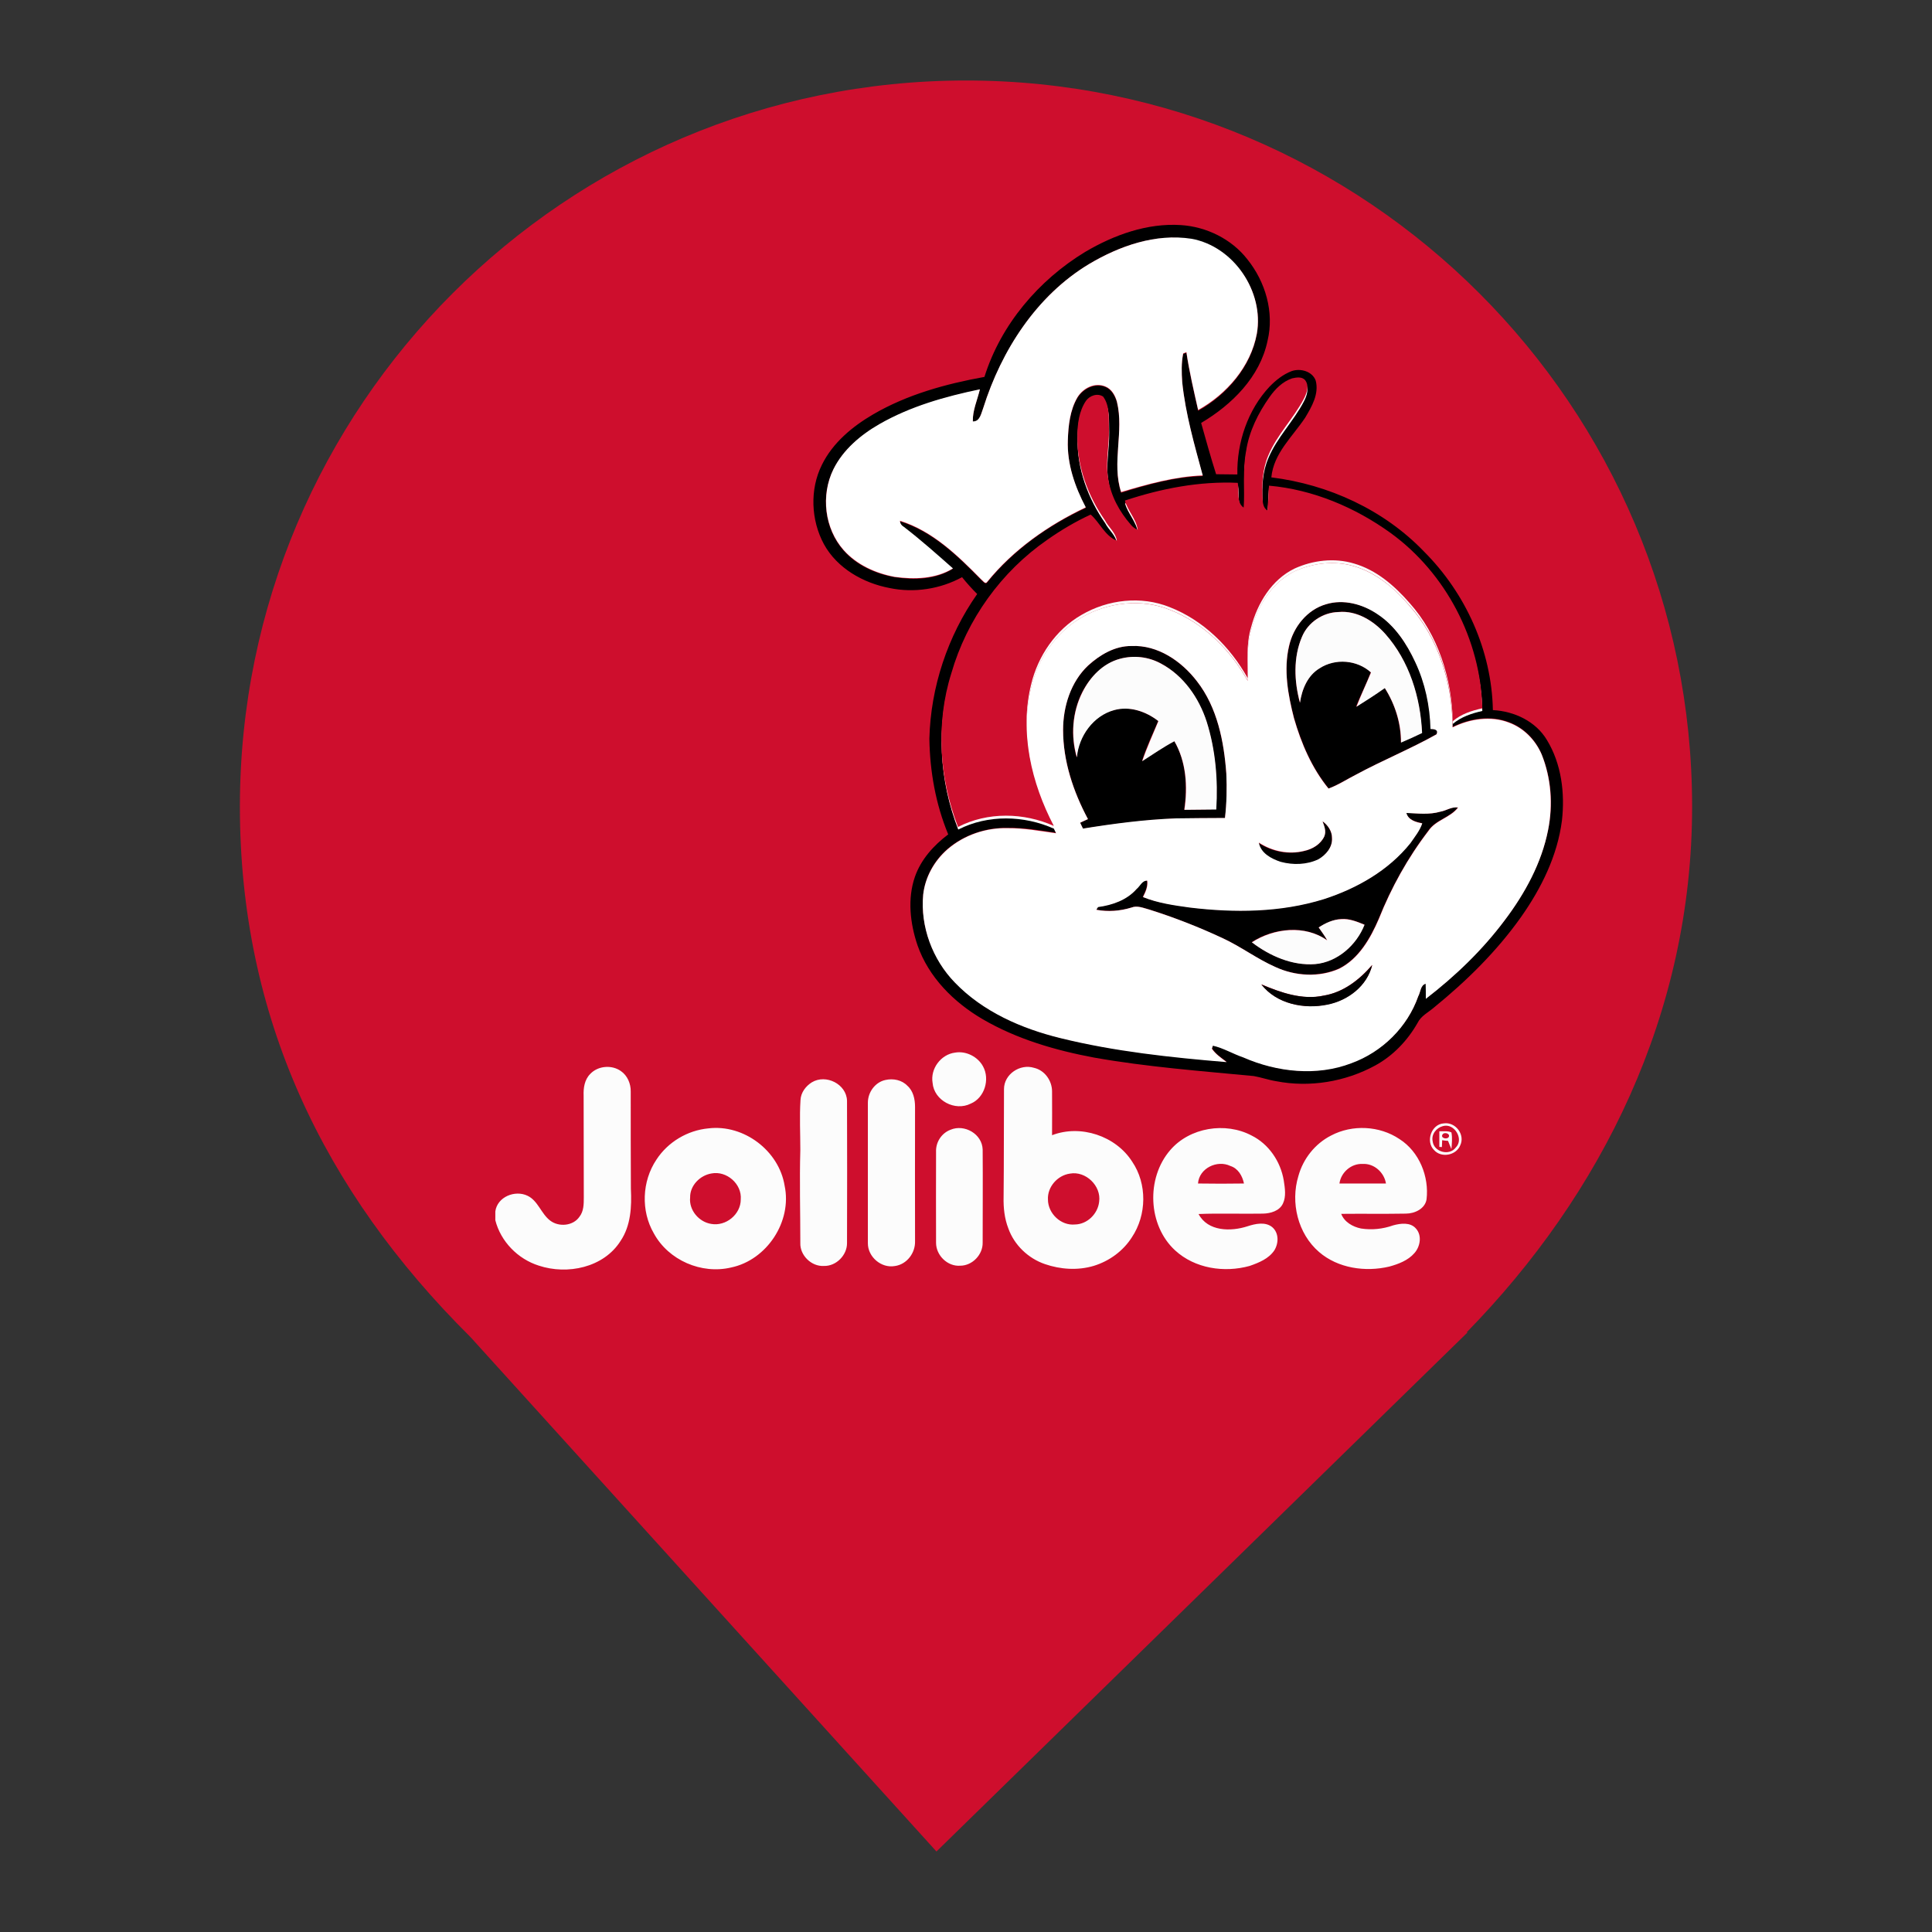 <?xml version="1.0" encoding="utf-8"?>
<!-- Generator: Adobe Illustrator 16.0.0, SVG Export Plug-In . SVG Version: 6.00 Build 0)  -->
<!DOCTYPE svg PUBLIC "-//W3C//DTD SVG 1.1//EN" "http://www.w3.org/Graphics/SVG/1.1/DTD/svg11.dtd">
<svg version="1.1" id="Layer_1" xmlns="http://www.w3.org/2000/svg" xmlns:xlink="http://www.w3.org/1999/xlink" x="0px" y="0px"
	 width="24px" height="24px" viewBox="0 0 24 24" enable-background="new 0 0 24 24" xml:space="preserve">
<rect x="0" y="0" width="24" height="24" fill="#333333" stroke="none"/>
<path fill="#CE0E2D" d="M18.219,16.551c1.678-1.715,2.801-3.963,2.801-6.531C21.02,5.042,16.979,1,12,1
	c-4.978,0-9.02,4.042-9.02,9.02c0,2.6,1.027,4.767,2.864,6.589l0,0L11.633,23l6.598-6.449H18.219L18.219,16.551z"/>
<ellipse id="circle" vector-effect="non-scaling-stroke" display="none" fill="#FFFFFF" cx="12" cy="9.769" rx="6.566" ry="6.494"/>
<g>
	<g>
		<g id="_x23_231f20ff">
			<path d="M13.481,3.129c0.358-0.211,0.77-0.36,1.188-0.333c0.317,0.02,0.63,0.173,0.826,0.425c0.225,0.28,0.336,0.658,0.251,1.012
				c-0.094,0.45-0.442,0.794-0.825,1.021c0.06,0.213,0.119,0.427,0.186,0.637c0.089,0,0.176,0.003,0.264,0.003
				c-0.008-0.395,0.129-0.803,0.401-1.092c0.079-0.081,0.166-0.15,0.271-0.191c0.109-0.04,0.258,0,0.301,0.116
				c0.044,0.166-0.049,0.325-0.131,0.462c-0.158,0.237-0.392,0.442-0.42,0.741c0.71,0.088,1.399,0.403,1.897,0.922
				c0.518,0.518,0.841,1.232,0.855,1.969c0.268,0.014,0.534,0.141,0.671,0.371c0.182,0.298,0.225,0.661,0.187,1.001
				c-0.056,0.436-0.255,0.839-0.507,1.197c-0.302,0.427-0.679,0.797-1.082,1.125c-0.073,0.063-0.162,0.104-0.205,0.193
				c-0.124,0.218-0.303,0.406-0.524,0.527c-0.373,0.204-0.817,0.277-1.232,0.196c-0.095-0.015-0.186-0.048-0.279-0.064
				c-0.66-0.063-1.326-0.113-1.981-0.229c-0.481-0.09-0.961-0.229-1.389-0.479c-0.358-0.21-0.669-0.521-0.807-0.918
				c-0.091-0.269-0.126-0.576-0.032-0.848c0.075-0.217,0.234-0.392,0.414-0.528c-0.156-0.377-0.228-0.783-0.234-1.189
				c0.016-0.639,0.227-1.275,0.594-1.797c-0.068-0.067-0.129-0.136-0.188-0.209c-0.271,0.148-0.597,0.198-0.899,0.135
				c-0.329-0.062-0.653-0.246-0.817-0.545c-0.161-0.298-0.178-0.68-0.025-0.986c0.135-0.275,0.38-0.477,0.637-0.627
				c0.422-0.246,0.901-0.378,1.382-0.465C12.433,4.031,12.904,3.479,13.481,3.129 M13.527,3.281
				c-0.653,0.395-1.085,1.073-1.314,1.792c-0.024,0.063-0.04,0.171-0.13,0.168c-0.003-0.14,0.056-0.269,0.088-0.401
				c-0.43,0.092-0.863,0.213-1.248,0.434c-0.233,0.133-0.451,0.316-0.572,0.561c-0.158,0.319-0.11,0.736,0.129,1.004
				c0.161,0.183,0.395,0.288,0.633,0.331c0.242,0.037,0.508,0.031,0.723-0.104c-0.199-0.174-0.395-0.352-0.607-0.513
				C11.2,6.535,11.182,6.51,11.18,6.476c0.405,0.125,0.719,0.432,1.009,0.728c0.019,0.013,0.049,0.063,0.073,0.032
				c0.326-0.403,0.758-0.708,1.226-0.927c-0.135-0.256-0.233-0.54-0.223-0.833c0.006-0.183,0.026-0.376,0.12-0.535
				c0.071-0.113,0.216-0.186,0.344-0.135c0.078,0.031,0.124,0.114,0.146,0.191c0.091,0.372-0.068,0.756,0.052,1.124
				c0.33-0.102,0.664-0.197,1.014-0.207c-0.103-0.382-0.214-0.764-0.255-1.159c-0.008-0.118-0.013-0.241,0.012-0.357
				c0.01-0.005,0.029-0.012,0.04-0.015c0.036,0.242,0.093,0.48,0.146,0.72c0.355-0.198,0.654-0.542,0.729-0.952
				c0.095-0.521-0.285-1.083-0.812-1.177C14.354,2.896,13.907,3.055,13.527,3.281 M16.051,4.734
				c-0.117,0.041-0.207,0.129-0.279,0.226c-0.14,0.201-0.255,0.425-0.291,0.668c-0.043,0.235-0.017,0.474-0.029,0.708
				c-0.096-0.065-0.059-0.21-0.076-0.309c-0.478-0.021-0.95,0.071-1.402,0.22c0.033,0.129,0.143,0.229,0.159,0.364
				c-0.033-0.014-0.064-0.036-0.086-0.065c-0.141-0.161-0.247-0.357-0.279-0.569c-0.038-0.205,0.011-0.413,0.006-0.616
				c-0.002-0.138,0.016-0.291-0.07-0.405c-0.069-0.049-0.173-0.014-0.215,0.053c-0.083,0.126-0.104,0.282-0.104,0.43
				c-0.009,0.376,0.13,0.747,0.342,1.054c0.044,0.085,0.133,0.153,0.148,0.251c-0.148-0.061-0.214-0.228-0.326-0.324
				c-0.188,0.088-0.368,0.193-0.539,0.313c-0.571,0.396-0.999,0.993-1.191,1.659c-0.197,0.62-0.151,1.305,0.083,1.907
				c0.368-0.188,0.817-0.179,1.191-0.011c0.011,0.019,0.02,0.038,0.025,0.057c-0.197-0.03-0.396-0.065-0.599-0.061
				c-0.27-0.006-0.544,0.086-0.75,0.263c-0.164,0.143-0.276,0.344-0.3,0.562c-0.038,0.397,0.116,0.806,0.392,1.091
				c0.349,0.362,0.825,0.572,1.309,0.691c0.679,0.167,1.374,0.238,2.068,0.298c-0.067-0.049-0.138-0.097-0.183-0.167l0.012-0.037
				c0.13,0.029,0.248,0.102,0.378,0.145c0.419,0.185,0.912,0.24,1.343,0.07c0.382-0.135,0.696-0.446,0.831-0.828
				c0.028-0.052,0.026-0.137,0.092-0.156c0.002,0.062,0.002,0.126,0.002,0.188c0.366-0.283,0.701-0.605,0.98-0.976
				c0.25-0.333,0.457-0.71,0.539-1.123c0.063-0.313,0.04-0.642-0.082-0.938c-0.076-0.179-0.221-0.328-0.403-0.395
				c-0.227-0.089-0.487-0.049-0.702,0.058V8.987c0.104-0.085,0.237-0.13,0.366-0.162c-0.017-0.849-0.451-1.677-1.138-2.176
				c-0.443-0.32-0.966-0.54-1.511-0.588c-0.009,0.102-0.009,0.207-0.021,0.309c-0.05-0.033-0.057-0.097-0.06-0.151
				c-0.009-0.18-0.002-0.367,0.071-0.535c0.11-0.256,0.314-0.457,0.444-0.703c0.03-0.07,0.067-0.159,0.015-0.229
				C16.174,4.709,16.101,4.723,16.051,4.734L16.051,4.734z"/>
			<path d="M16.473,7.506c0.219-0.066,0.453-0.002,0.64,0.119c0.215,0.145,0.36,0.368,0.47,0.597
				c0.125,0.258,0.185,0.546,0.191,0.831c0.041,0,0.103,0.006,0.072,0.067c-0.325,0.183-0.674,0.325-1.001,0.502
				c-0.114,0.057-0.222,0.127-0.34,0.173c-0.207-0.255-0.339-0.563-0.429-0.874c-0.076-0.291-0.133-0.603-0.06-0.9
				C16.066,7.789,16.236,7.574,16.473,7.506 M16.174,7.91c-0.109,0.256-0.098,0.554-0.027,0.817
				c0.027-0.165,0.095-0.339,0.245-0.427c0.192-0.127,0.466-0.105,0.637,0.05c-0.056,0.143-0.126,0.283-0.184,0.428
				c0.121-0.073,0.24-0.154,0.356-0.235c0.126,0.203,0.201,0.438,0.201,0.678c0.09-0.037,0.173-0.075,0.261-0.118
				c-0.02-0.443-0.159-0.895-0.457-1.23c-0.146-0.164-0.354-0.293-0.581-0.271C16.434,7.606,16.249,7.729,16.174,7.91L16.174,7.91z
				 M14.055,8.025c0.328-0.016,0.623,0.191,0.815,0.44c0.252,0.325,0.335,0.745,0.364,1.149c0.009,0.181,0.007,0.367-0.017,0.55
				c-0.201,0-0.406,0-0.607,0.004c-0.389,0.017-0.773,0.068-1.157,0.126c-0.01-0.019-0.027-0.054-0.035-0.073
				c0.03-0.016,0.063-0.029,0.097-0.045c-0.18-0.341-0.309-0.721-0.309-1.107c0-0.293,0.093-0.596,0.311-0.8
				C13.665,8.133,13.851,8.023,14.055,8.025 M13.912,8.184c-0.21,0.057-0.37,0.226-0.469,0.414
				c-0.124,0.248-0.145,0.543-0.069,0.809c0.022-0.263,0.206-0.521,0.466-0.588c0.19-0.054,0.396,0.021,0.548,0.136
				c-0.07,0.164-0.147,0.325-0.202,0.498c0.135-0.083,0.263-0.175,0.401-0.248c0.148,0.258,0.166,0.565,0.123,0.852
				c0.13,0,0.266-0.002,0.396-0.006c0.021-0.364-0.008-0.739-0.12-1.089c-0.097-0.296-0.287-0.57-0.566-0.721
				C14.265,8.157,14.081,8.138,13.912,8.184L13.912,8.184z M17.892,10.083c0.073-0.01,0.139-0.064,0.219-0.054
				c-0.098,0.128-0.277,0.153-0.369,0.29c-0.253,0.333-0.46,0.705-0.616,1.094c-0.104,0.241-0.247,0.494-0.492,0.618
				c-0.249,0.11-0.547,0.094-0.793-0.019c-0.23-0.101-0.432-0.258-0.662-0.362c-0.296-0.135-0.596-0.256-0.906-0.353
				c-0.068-0.019-0.146-0.051-0.22-0.023c-0.14,0.043-0.29,0.053-0.437,0.026c0.006-0.008,0.018-0.026,0.022-0.036
				c0.177-0.023,0.357-0.085,0.478-0.222c0.041-0.037,0.067-0.105,0.132-0.105c0.012,0.073-0.021,0.141-0.053,0.204
				c0.186,0.075,0.388,0.1,0.582,0.129c0.555,0.066,1.128,0.064,1.667-0.104c0.411-0.132,0.805-0.355,1.075-0.696
				c0.055-0.076,0.114-0.153,0.147-0.245c-0.078-0.014-0.174-0.04-0.2-0.129C17.611,10.102,17.755,10.123,17.892,10.083
				 M16.381,11.521c0.035,0.053,0.075,0.105,0.105,0.158c-0.275-0.194-0.665-0.153-0.936,0.024c0.223,0.17,0.502,0.293,0.787,0.271
				c0.277-0.024,0.515-0.237,0.613-0.489c-0.092-0.037-0.189-0.078-0.29-0.069C16.559,11.422,16.468,11.467,16.381,11.521
				L16.381,11.521z"/>
			<path d="M16.429,10.202c0.067,0.049,0.119,0.127,0.117,0.213c0.006,0.112-0.075,0.208-0.169,0.264
				c-0.143,0.069-0.315,0.072-0.47,0.032c-0.111-0.039-0.25-0.106-0.271-0.239c0.164,0.107,0.368,0.15,0.562,0.101
				c0.103-0.023,0.204-0.08,0.251-0.179C16.478,10.325,16.451,10.261,16.429,10.202L16.429,10.202z"/>
		</g>
		<g id="_x23_ffffffff">
			<path fill="#FFFFFF" d="M13.527,3.281c0.38-0.226,0.828-0.384,1.274-0.315c0.526,0.095,0.903,0.657,0.812,1.177
				c-0.075,0.409-0.374,0.752-0.729,0.95c-0.054-0.238-0.11-0.477-0.146-0.719c-0.011,0.005-0.03,0.014-0.04,0.016
				c-0.024,0.119-0.02,0.239-0.012,0.357c0.041,0.396,0.152,0.777,0.255,1.159c-0.348,0.013-0.684,0.108-1.014,0.206
				c-0.12-0.368,0.039-0.751-0.052-1.122c-0.022-0.078-0.065-0.159-0.146-0.19c-0.128-0.052-0.272,0.018-0.344,0.134
				c-0.094,0.16-0.114,0.353-0.12,0.535c-0.011,0.293,0.088,0.577,0.223,0.833c-0.466,0.221-0.899,0.524-1.226,0.927
				c-0.023,0.033-0.054-0.019-0.073-0.032c-0.29-0.295-0.604-0.601-1.009-0.728c0,0.035,0.021,0.06,0.051,0.078
				c0.209,0.161,0.408,0.338,0.607,0.514c-0.215,0.131-0.478,0.138-0.723,0.105c-0.236-0.044-0.47-0.149-0.633-0.331
				c-0.24-0.27-0.287-0.683-0.129-1.006c0.121-0.244,0.339-0.427,0.572-0.561c0.384-0.22,0.814-0.342,1.248-0.432
				c-0.032,0.134-0.092,0.263-0.088,0.399c0.09,0.003,0.104-0.104,0.13-0.169C12.439,4.354,12.874,3.675,13.527,3.281L13.527,3.281z
				 M16.083,7.096c0.228-0.102,0.493-0.135,0.736-0.062c0.277,0.08,0.506,0.275,0.688,0.489c0.356,0.397,0.525,0.941,0.537,1.47
				v0.043c0.215-0.107,0.476-0.147,0.702-0.059c0.183,0.068,0.327,0.215,0.405,0.395c0.118,0.295,0.142,0.626,0.08,0.938
				c-0.08,0.41-0.287,0.789-0.539,1.122c-0.278,0.372-0.613,0.693-0.98,0.976c0-0.062,0-0.125-0.002-0.187
				c-0.065,0.018-0.063,0.104-0.092,0.155c-0.134,0.384-0.449,0.693-0.831,0.832c-0.43,0.165-0.924,0.111-1.342-0.072
				c-0.129-0.044-0.248-0.117-0.378-0.146l-0.013,0.038c0.048,0.069,0.119,0.117,0.184,0.166c-0.697-0.058-1.393-0.132-2.069-0.299
				c-0.48-0.118-0.959-0.327-1.308-0.69c-0.277-0.285-0.43-0.693-0.393-1.091c0.024-0.216,0.137-0.419,0.302-0.563
				c0.204-0.177,0.478-0.271,0.749-0.263c0.202-0.002,0.401,0.036,0.6,0.063c-0.009-0.019-0.019-0.038-0.027-0.056
				c-0.278-0.532-0.428-1.164-0.282-1.757c0.084-0.355,0.305-0.682,0.625-0.867c0.327-0.19,0.74-0.238,1.096-0.096
				c0.417,0.164,0.752,0.494,0.969,0.884c0.002-0.213-0.019-0.428,0.043-0.634C15.621,7.528,15.798,7.236,16.083,7.096
				 M16.473,7.506c-0.236,0.068-0.406,0.283-0.46,0.517C15.943,8.321,16,8.633,16.074,8.922c0.09,0.313,0.221,0.619,0.429,0.874
				c0.12-0.043,0.228-0.115,0.34-0.172c0.327-0.177,0.676-0.319,1.001-0.501c0.03-0.06-0.031-0.067-0.074-0.067
				c-0.007-0.286-0.068-0.573-0.189-0.83c-0.107-0.232-0.255-0.456-0.471-0.597C16.926,7.504,16.688,7.44,16.473,7.506
				 M14.055,8.025c-0.204-0.002-0.39,0.108-0.538,0.242c-0.216,0.204-0.311,0.511-0.311,0.801c0,0.387,0.126,0.766,0.309,1.107
				c-0.033,0.016-0.066,0.029-0.097,0.045c0.008,0.018,0.025,0.053,0.035,0.073c0.384-0.062,0.771-0.113,1.157-0.127
				c0.201-0.002,0.406-0.005,0.607-0.005c0.021-0.184,0.025-0.368,0.017-0.551c-0.029-0.399-0.112-0.822-0.364-1.146
				C14.681,8.216,14.383,8.009,14.055,8.025 M17.892,10.083c-0.137,0.04-0.28,0.022-0.421,0.016
				c0.023,0.089,0.119,0.115,0.197,0.129c-0.03,0.091-0.093,0.167-0.147,0.246c-0.272,0.34-0.666,0.563-1.073,0.695
				c-0.54,0.168-1.113,0.172-1.668,0.105c-0.197-0.027-0.396-0.055-0.581-0.13c0.031-0.062,0.063-0.129,0.053-0.204
				c-0.065-0.003-0.088,0.068-0.133,0.104c-0.12,0.137-0.301,0.2-0.478,0.224c-0.006,0.006-0.018,0.026-0.021,0.034
				c0.146,0.027,0.293,0.016,0.436-0.028c0.071-0.029,0.148,0.006,0.22,0.025c0.311,0.098,0.612,0.215,0.905,0.352
				c0.23,0.105,0.434,0.261,0.664,0.362c0.247,0.114,0.542,0.132,0.793,0.02c0.243-0.123,0.387-0.376,0.491-0.618
				c0.155-0.39,0.36-0.76,0.617-1.094c0.09-0.136,0.271-0.161,0.367-0.29C18.03,10.02,17.967,10.07,17.892,10.083 M16.429,10.202
				c0.022,0.062,0.049,0.123,0.022,0.188c-0.047,0.099-0.147,0.158-0.25,0.18c-0.19,0.048-0.397,0.006-0.563-0.103
				c0.023,0.132,0.157,0.202,0.271,0.239c0.151,0.041,0.324,0.038,0.469-0.032c0.094-0.054,0.176-0.15,0.169-0.263
				C16.548,10.325,16.496,10.25,16.429,10.202 M16.443,12.368c-0.266,0.059-0.533-0.038-0.774-0.141
				c0.188,0.244,0.532,0.312,0.822,0.25c0.256-0.051,0.491-0.23,0.555-0.491C16.889,12.169,16.688,12.328,16.443,12.368
				L16.443,12.368z"/>
			<path fill="#FCFCFC" d="M16.174,7.91c0.075-0.18,0.26-0.303,0.455-0.307c0.226-0.021,0.436,0.111,0.579,0.271
				c0.3,0.337,0.438,0.789,0.458,1.232c-0.086,0.042-0.172,0.081-0.262,0.119c0.002-0.24-0.074-0.477-0.201-0.677
				c-0.115,0.081-0.234,0.158-0.353,0.232c0.055-0.142,0.122-0.282,0.181-0.426c-0.172-0.157-0.444-0.178-0.638-0.052
				c-0.15,0.09-0.22,0.261-0.244,0.428C16.076,8.464,16.064,8.166,16.174,7.91L16.174,7.91z M13.912,8.184
				c0.169-0.046,0.353-0.027,0.511,0.06c0.279,0.148,0.471,0.424,0.567,0.721c0.11,0.348,0.142,0.723,0.119,1.091
				c-0.131,0.002-0.264,0.002-0.396,0.004c0.043-0.287,0.024-0.596-0.124-0.852c-0.141,0.075-0.269,0.164-0.4,0.248
				c0.057-0.168,0.132-0.331,0.201-0.498c-0.151-0.119-0.354-0.19-0.548-0.137c-0.26,0.07-0.442,0.325-0.464,0.588
				c-0.079-0.266-0.057-0.562,0.068-0.809C13.542,8.407,13.702,8.24,13.912,8.184L13.912,8.184z"/>
		</g>
		<path fill="#FCFCFC" d="M16.051,4.734c0.05-0.011,0.123-0.024,0.162,0.024c0.053,0.067,0.021,0.158-0.015,0.228
			c-0.129,0.248-0.334,0.447-0.442,0.706c-0.072,0.167-0.082,0.353-0.072,0.534c0.002,0.053,0.007,0.118,0.061,0.149
			c0.012-0.102,0.012-0.206,0.019-0.309c0.546,0.048,1.07,0.27,1.511,0.59c0.688,0.5,1.119,1.326,1.139,2.176
			c-0.13,0.029-0.264,0.073-0.367,0.161c-0.012-0.529-0.181-1.073-0.537-1.47c-0.187-0.214-0.411-0.409-0.688-0.489
			c-0.243-0.073-0.509-0.04-0.736,0.062c-0.285,0.137-0.462,0.43-0.541,0.729c-0.062,0.206-0.043,0.421-0.043,0.634
			c-0.215-0.387-0.552-0.72-0.969-0.884c-0.355-0.143-0.769-0.094-1.096,0.096c-0.32,0.185-0.541,0.512-0.625,0.867
			c-0.146,0.594,0.004,1.225,0.282,1.757c-0.372-0.167-0.822-0.178-1.19,0.01c-0.233-0.604-0.279-1.288-0.083-1.908
			c0.193-0.667,0.62-1.263,1.191-1.657c0.169-0.119,0.349-0.226,0.54-0.314c0.112,0.097,0.175,0.264,0.325,0.326
			c-0.015-0.104-0.104-0.167-0.148-0.254c-0.214-0.305-0.349-0.673-0.342-1.052c0-0.149,0.021-0.305,0.105-0.43
			c0.046-0.068,0.145-0.103,0.215-0.054c0.085,0.116,0.067,0.269,0.072,0.406c0.004,0.207-0.046,0.412-0.009,0.615
			c0.032,0.213,0.139,0.408,0.28,0.57c0.021,0.029,0.053,0.049,0.086,0.065c-0.017-0.135-0.124-0.235-0.159-0.363
			c0.452-0.151,0.927-0.243,1.402-0.221c0.02,0.103-0.021,0.244,0.075,0.309c0.013-0.236-0.016-0.473,0.029-0.707
			c0.037-0.245,0.151-0.47,0.291-0.668C15.844,4.863,15.934,4.775,16.051,4.734L16.051,4.734z M16.381,11.521
			c0.083-0.055,0.178-0.099,0.28-0.103c0.101-0.008,0.198,0.032,0.29,0.07c-0.099,0.252-0.336,0.464-0.613,0.489
			c-0.285,0.022-0.564-0.101-0.787-0.271c0.275-0.177,0.662-0.22,0.936-0.024C16.456,11.623,16.416,11.572,16.381,11.521
			L16.381,11.521z M11.864,13.076c0.135-0.024,0.282,0.05,0.347,0.17c0.089,0.16,0.021,0.392-0.153,0.464
			c-0.194,0.098-0.455-0.038-0.473-0.258C11.555,13.275,11.689,13.098,11.864,13.076L11.864,13.076z M7.332,13.341
			c0.097-0.103,0.269-0.116,0.382-0.035c0.08,0.055,0.123,0.156,0.121,0.253c0,0.402,0,0.806,0.002,1.209
			c0.011,0.221,0,0.457-0.128,0.647c-0.209,0.332-0.661,0.425-1.016,0.307c-0.26-0.082-0.473-0.299-0.54-0.564v-0.109
			c0.024-0.181,0.244-0.27,0.4-0.195c0.131,0.062,0.169,0.224,0.282,0.309c0.107,0.082,0.285,0.067,0.363-0.048
			c0.054-0.069,0.054-0.157,0.054-0.242c-0.002-0.419,0-0.839-0.002-1.263C7.246,13.516,7.261,13.412,7.332,13.341L7.332,13.341z
			 M12.472,13.529c0-0.185,0.2-0.318,0.373-0.264c0.133,0.03,0.224,0.16,0.224,0.293c0.002,0.18,0,0.362,0,0.544
			c0.355-0.137,0.792,0.009,0.995,0.328c0.188,0.276,0.182,0.663-0.004,0.941c-0.108,0.169-0.278,0.294-0.473,0.354
			c-0.197,0.059-0.413,0.045-0.607-0.022c-0.207-0.071-0.38-0.236-0.454-0.443c-0.048-0.123-0.062-0.257-0.059-0.388
			C12.472,14.425,12.469,13.977,12.472,13.529 M13.291,14.579c-0.156,0.022-0.281,0.167-0.273,0.321
			c0,0.176,0.163,0.328,0.335,0.311c0.153-0.002,0.285-0.132,0.301-0.283C13.682,14.731,13.487,14.543,13.291,14.579L13.291,14.579z
			 M10.999,13.416c0.097-0.022,0.205,0,0.273,0.072c0.073,0.064,0.095,0.167,0.095,0.261c-0.002,0.557,0,1.112,0,1.669
			c0.005,0.145-0.1,0.288-0.25,0.309c-0.169,0.031-0.338-0.114-0.336-0.285v-1.743C10.781,13.564,10.875,13.442,10.999,13.416
			L10.999,13.416z M10.085,13.445c0.175-0.106,0.431,0.022,0.437,0.229c0.002,0.585,0.002,1.175,0,1.767
			c0.002,0.151-0.135,0.29-0.288,0.285c-0.156,0.009-0.298-0.134-0.292-0.285c0-0.384-0.011-0.771,0-1.156
			c0-0.205-0.011-0.413,0.002-0.618C9.948,13.571,10.011,13.491,10.085,13.445L10.085,13.445z M17.936,13.955
			c0.145-0.021,0.268,0.141,0.203,0.274c-0.051,0.125-0.237,0.159-0.326,0.056C17.707,14.178,17.781,13.964,17.936,13.955
			 M17.924,13.989c-0.08,0.021-0.146,0.101-0.127,0.188c0.014,0.132,0.205,0.187,0.287,0.078
			C18.19,14.15,18.065,13.947,17.924,13.989z M8.801,14.017c0.438-0.053,0.876,0.277,0.946,0.713
			c0.094,0.443-0.22,0.922-0.664,1.015c-0.368,0.088-0.779-0.089-0.961-0.424c-0.162-0.279-0.148-0.646,0.032-0.915
			C8.297,14.186,8.541,14.041,8.801,14.017 M8.839,14.577C8.696,14.6,8.57,14.727,8.573,14.876c-0.016,0.157,0.11,0.305,0.263,0.328
			c0.18,0.032,0.366-0.117,0.366-0.304C9.218,14.707,9.026,14.541,8.839,14.577L8.839,14.577z M14.537,14.287
			c0.242-0.282,0.686-0.353,1.011-0.181c0.213,0.106,0.359,0.321,0.399,0.556c0.015,0.097,0.032,0.202-0.01,0.289
			c-0.043,0.093-0.156,0.123-0.247,0.125c-0.266,0.005-0.535-0.006-0.801,0.005c0.115,0.218,0.401,0.22,0.609,0.152
			c0.095-0.031,0.219-0.059,0.305,0.01c0.085,0.071,0.083,0.2,0.027,0.29c-0.07,0.104-0.192,0.153-0.307,0.193
			c-0.314,0.087-0.679,0.033-0.925-0.193C14.259,15.222,14.235,14.636,14.537,14.287 M14.882,14.702c0.19,0.003,0.382,0.003,0.571,0
			c-0.019-0.094-0.073-0.188-0.169-0.218C15.12,14.405,14.896,14.512,14.882,14.702z M11.808,14.034
			c0.174-0.073,0.393,0.053,0.399,0.246c0.003,0.385,0,0.772,0,1.156c0.003,0.15-0.128,0.287-0.279,0.287
			c-0.157,0.012-0.3-0.128-0.3-0.284c-0.002-0.378,0-0.753,0-1.13C11.623,14.191,11.694,14.077,11.808,14.034z M16.535,14.106
			c0.263-0.139,0.602-0.123,0.85,0.044c0.246,0.157,0.37,0.466,0.336,0.75c-0.02,0.118-0.149,0.176-0.257,0.176
			c-0.27,0.005-0.534,0-0.803,0.003c0.039,0.102,0.143,0.161,0.246,0.182c0.135,0.021,0.272,0.006,0.399-0.039
			c0.094-0.026,0.214-0.041,0.283,0.039c0.078,0.086,0.054,0.225-0.019,0.306c-0.079,0.091-0.199,0.136-0.312,0.167
			c-0.296,0.07-0.637,0.022-0.872-0.181c-0.265-0.228-0.357-0.616-0.257-0.944C16.188,14.395,16.335,14.208,16.535,14.106
			 M16.639,14.702h0.578c-0.022-0.137-0.147-0.252-0.291-0.243C16.786,14.452,16.658,14.563,16.639,14.702z"/>
		<path fill="#FCFCFC" d="M17.88,14.053c0.052,0.002,0.106-0.007,0.15,0.014c0.013,0.066,0.006,0.138,0,0.207
			c-0.015-0.032-0.028-0.069-0.042-0.102c-0.019,0-0.054-0.005-0.073-0.008c0,0.021-0.003,0.065-0.003,0.085
			c-0.009,0-0.024-0.002-0.032-0.002V14.053 M17.922,14.09c-0.034,0.043,0.045,0.07,0.072,0.038
			C18.024,14.087,17.947,14.057,17.922,14.09z"/>
		<path id="_x23_221e1fff" d="M16.443,12.368c0.245-0.04,0.445-0.196,0.603-0.379c-0.063,0.259-0.299,0.44-0.555,0.491
			c-0.29,0.06-0.632-0.007-0.822-0.25C15.91,12.33,16.178,12.425,16.443,12.368L16.443,12.368z"/>
	</g>
	<path fill="#CE0E2D" d="M16.051,4.7c0.05-0.011,0.123-0.025,0.162,0.023c0.053,0.069,0.021,0.159-0.015,0.229
		c-0.129,0.247-0.334,0.446-0.442,0.705c-0.072,0.167-0.082,0.353-0.072,0.534c0.002,0.054,0.007,0.117,0.061,0.151
		c0.012-0.101,0.012-0.207,0.019-0.309c0.546,0.048,1.07,0.27,1.511,0.588c0.688,0.5,1.119,1.328,1.139,2.178
		c-0.13,0.028-0.264,0.071-0.367,0.16c-0.012-0.529-0.181-1.072-0.537-1.469C17.321,7.274,17.097,7.08,16.819,7
		c-0.243-0.073-0.509-0.041-0.736,0.062c-0.285,0.137-0.462,0.43-0.541,0.729c-0.062,0.206-0.043,0.422-0.043,0.633
		c-0.215-0.387-0.552-0.72-0.969-0.882c-0.355-0.143-0.769-0.095-1.096,0.097c-0.32,0.184-0.541,0.511-0.625,0.864
		c-0.146,0.595,0.004,1.226,0.282,1.757c-0.372-0.167-0.822-0.177-1.19,0.013c-0.234-0.605-0.279-1.289-0.083-1.91
		c0.192-0.667,0.62-1.262,1.191-1.657c0.169-0.119,0.349-0.226,0.54-0.314c0.112,0.097,0.175,0.264,0.325,0.325
		c-0.015-0.103-0.104-0.167-0.148-0.254c-0.214-0.306-0.349-0.673-0.342-1.052c0-0.148,0.021-0.304,0.105-0.43
		c0.046-0.067,0.145-0.102,0.215-0.054c0.085,0.116,0.067,0.27,0.072,0.405c0.004,0.208-0.046,0.412-0.009,0.615
		c0.032,0.213,0.139,0.409,0.28,0.57c0.021,0.028,0.053,0.049,0.086,0.066c-0.017-0.136-0.124-0.234-0.159-0.365
		c0.452-0.15,0.927-0.242,1.402-0.22c0.02,0.103-0.021,0.245,0.075,0.309c0.013-0.237-0.016-0.473,0.029-0.706
		c0.037-0.245,0.151-0.471,0.291-0.669C15.844,4.828,15.934,4.74,16.051,4.7L16.051,4.7z"/>
</g>
</svg>
